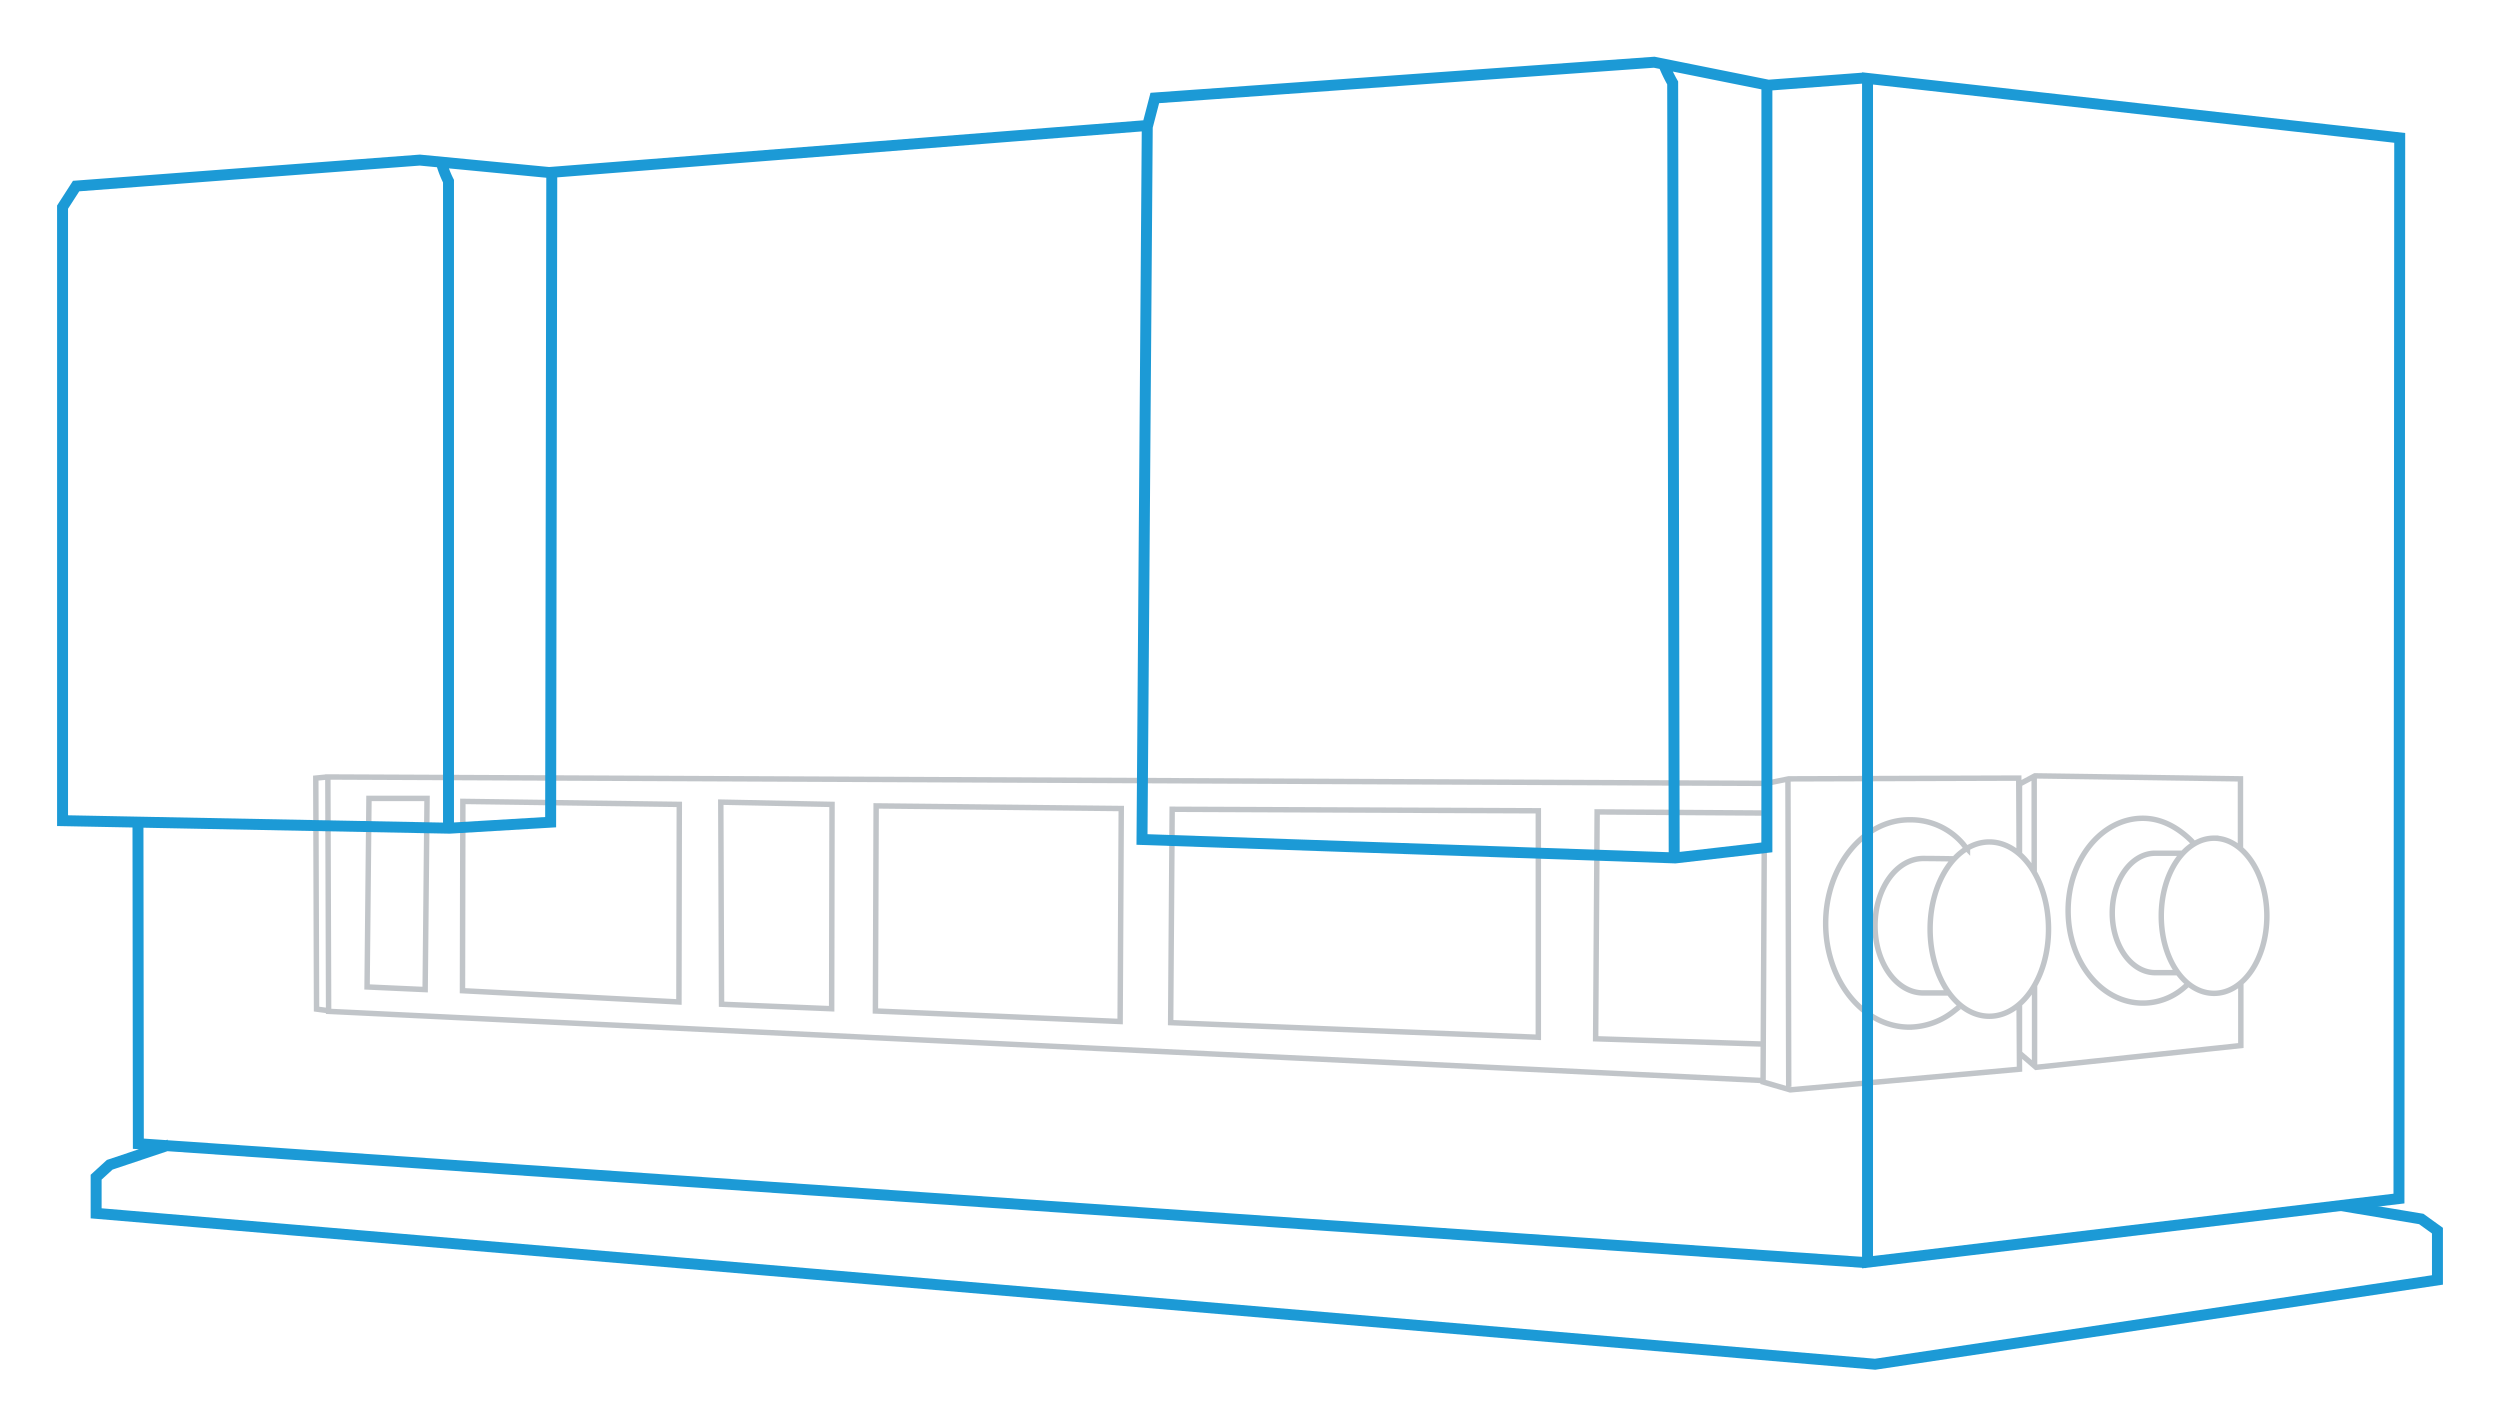 <svg xmlns="http://www.w3.org/2000/svg" width="510" height="291" viewBox="0 0 510 291"><defs><style>.a,.b{fill:none;}.a{stroke:#1c9ad6;stroke-width:2.236px;}.b{stroke:#c1c5c9;stroke-width:1.113px;}</style></defs><path class="a" d="M380.755,257.576,28.223,233.315l-.077-65.489m449.257,78.08,16.531,2.764,3.306,2.38v10.057L382.523,278.305,19.612,247.518v-7.37l2.768-2.534,12.148-4.069"/><path class="b" d="M405.822,171.761c6.67,0,12.077,7.959,12.077,17.777s-5.407,17.777-12.077,17.777-12.078-7.959-12.078-17.777S399.151,171.761,405.822,171.761Zm-7.001,3.448s-4.154-.077-6.461-.077c-5.462,0-9.847,6.13-9.847,13.716s4.385,13.716,9.847,13.716h5.154m3.846-29.347a9.81,9.81,0,0,1-.846-.996,14.048,14.048,0,0,0-11.001-4.981c-9.385,0-17.077,9.501-17.077,21.149s7.615,21.148,17.077,21.148a14.833,14.833,0,0,0,9.308-3.448c1.385-1.073,1-.843,1-.843M86.73,201.875l-11.846-.537.384-38.466h11.847Zm82.927,3.908-22.462-.92-.154-41.225,22.693.46Zm58.849,2.605.231-43.447-50.003-.536-.153,41.837Zm85.312,3.218v-46.205l-74.696-.307-.308,43.524Zm51.079,10.115-.154-62.757m47.156,15.249-.077-15.479-46.925.154-4.923.996-.308,60.841,5.539,1.609,46.771-4.215-.077-13.179m-52.387,8.046-34.002-1.073.308-46.282,34.156.23m-221.472,38.542-44.156-2.298.077-38.62,44.156.613Zm220.856,16.015-292.321-14.099-.154-47.814,292.937,1.302m-292.937,46.359-2.308-.307-.154-47.125,2.308-.229m345.247,46.358v9.962l3.385,2.911,41.771-4.444v-12.796m-.077-27.509v-14.099l-41.925-.613-3.154,1.685v14.176m3,3.908v-19.769m36.694,12.72c-5.923,0-10.77,7.049-10.77,15.861s4.77,15.785,10.77,15.785,10.77-7.05,10.77-15.785S457.592,170.995,451.669,170.995Zm-6.231,3.065h-5.769c-4.847,0-8.77,5.44-8.77,12.183s3.923,12.184,8.77,12.184h4.615m3.385-26.13s0-.153-.769-.919c-2.77-2.682-6.078-4.445-9.77-4.445-8.385,0-15.232,8.429-15.232,18.85s6.77,18.85,15.232,18.85a12.788,12.788,0,0,0,8.308-3.065c1.077-.919,1.154-.996,1.154-.996m-31.54,16.628v-16.398"/><path class="a" d="M380.976,257.484V19.222M489.388,244.507,380.976,257.484V15.997L486.851,27.821l2.691.308ZM112.561,35.423l-.231,132.3-20.606,1.228L12.76,167.415V42.257l2.768-4.3L85.65,32.659l26.372,2.534L234.12,25.595l1.461-5.606,101.876-7.294,23.298,4.684,19.452-1.459M89.956,32.889a20.8,20.8,0,0,0,1.537,4.07V168.644M339.226,12.695a30.135,30.135,0,0,0,1.999,4.223l.308,157.408M360.447,16.918V172.867l-18.684,2.15-108.796-3.762,1.076-145.66"/></svg>
